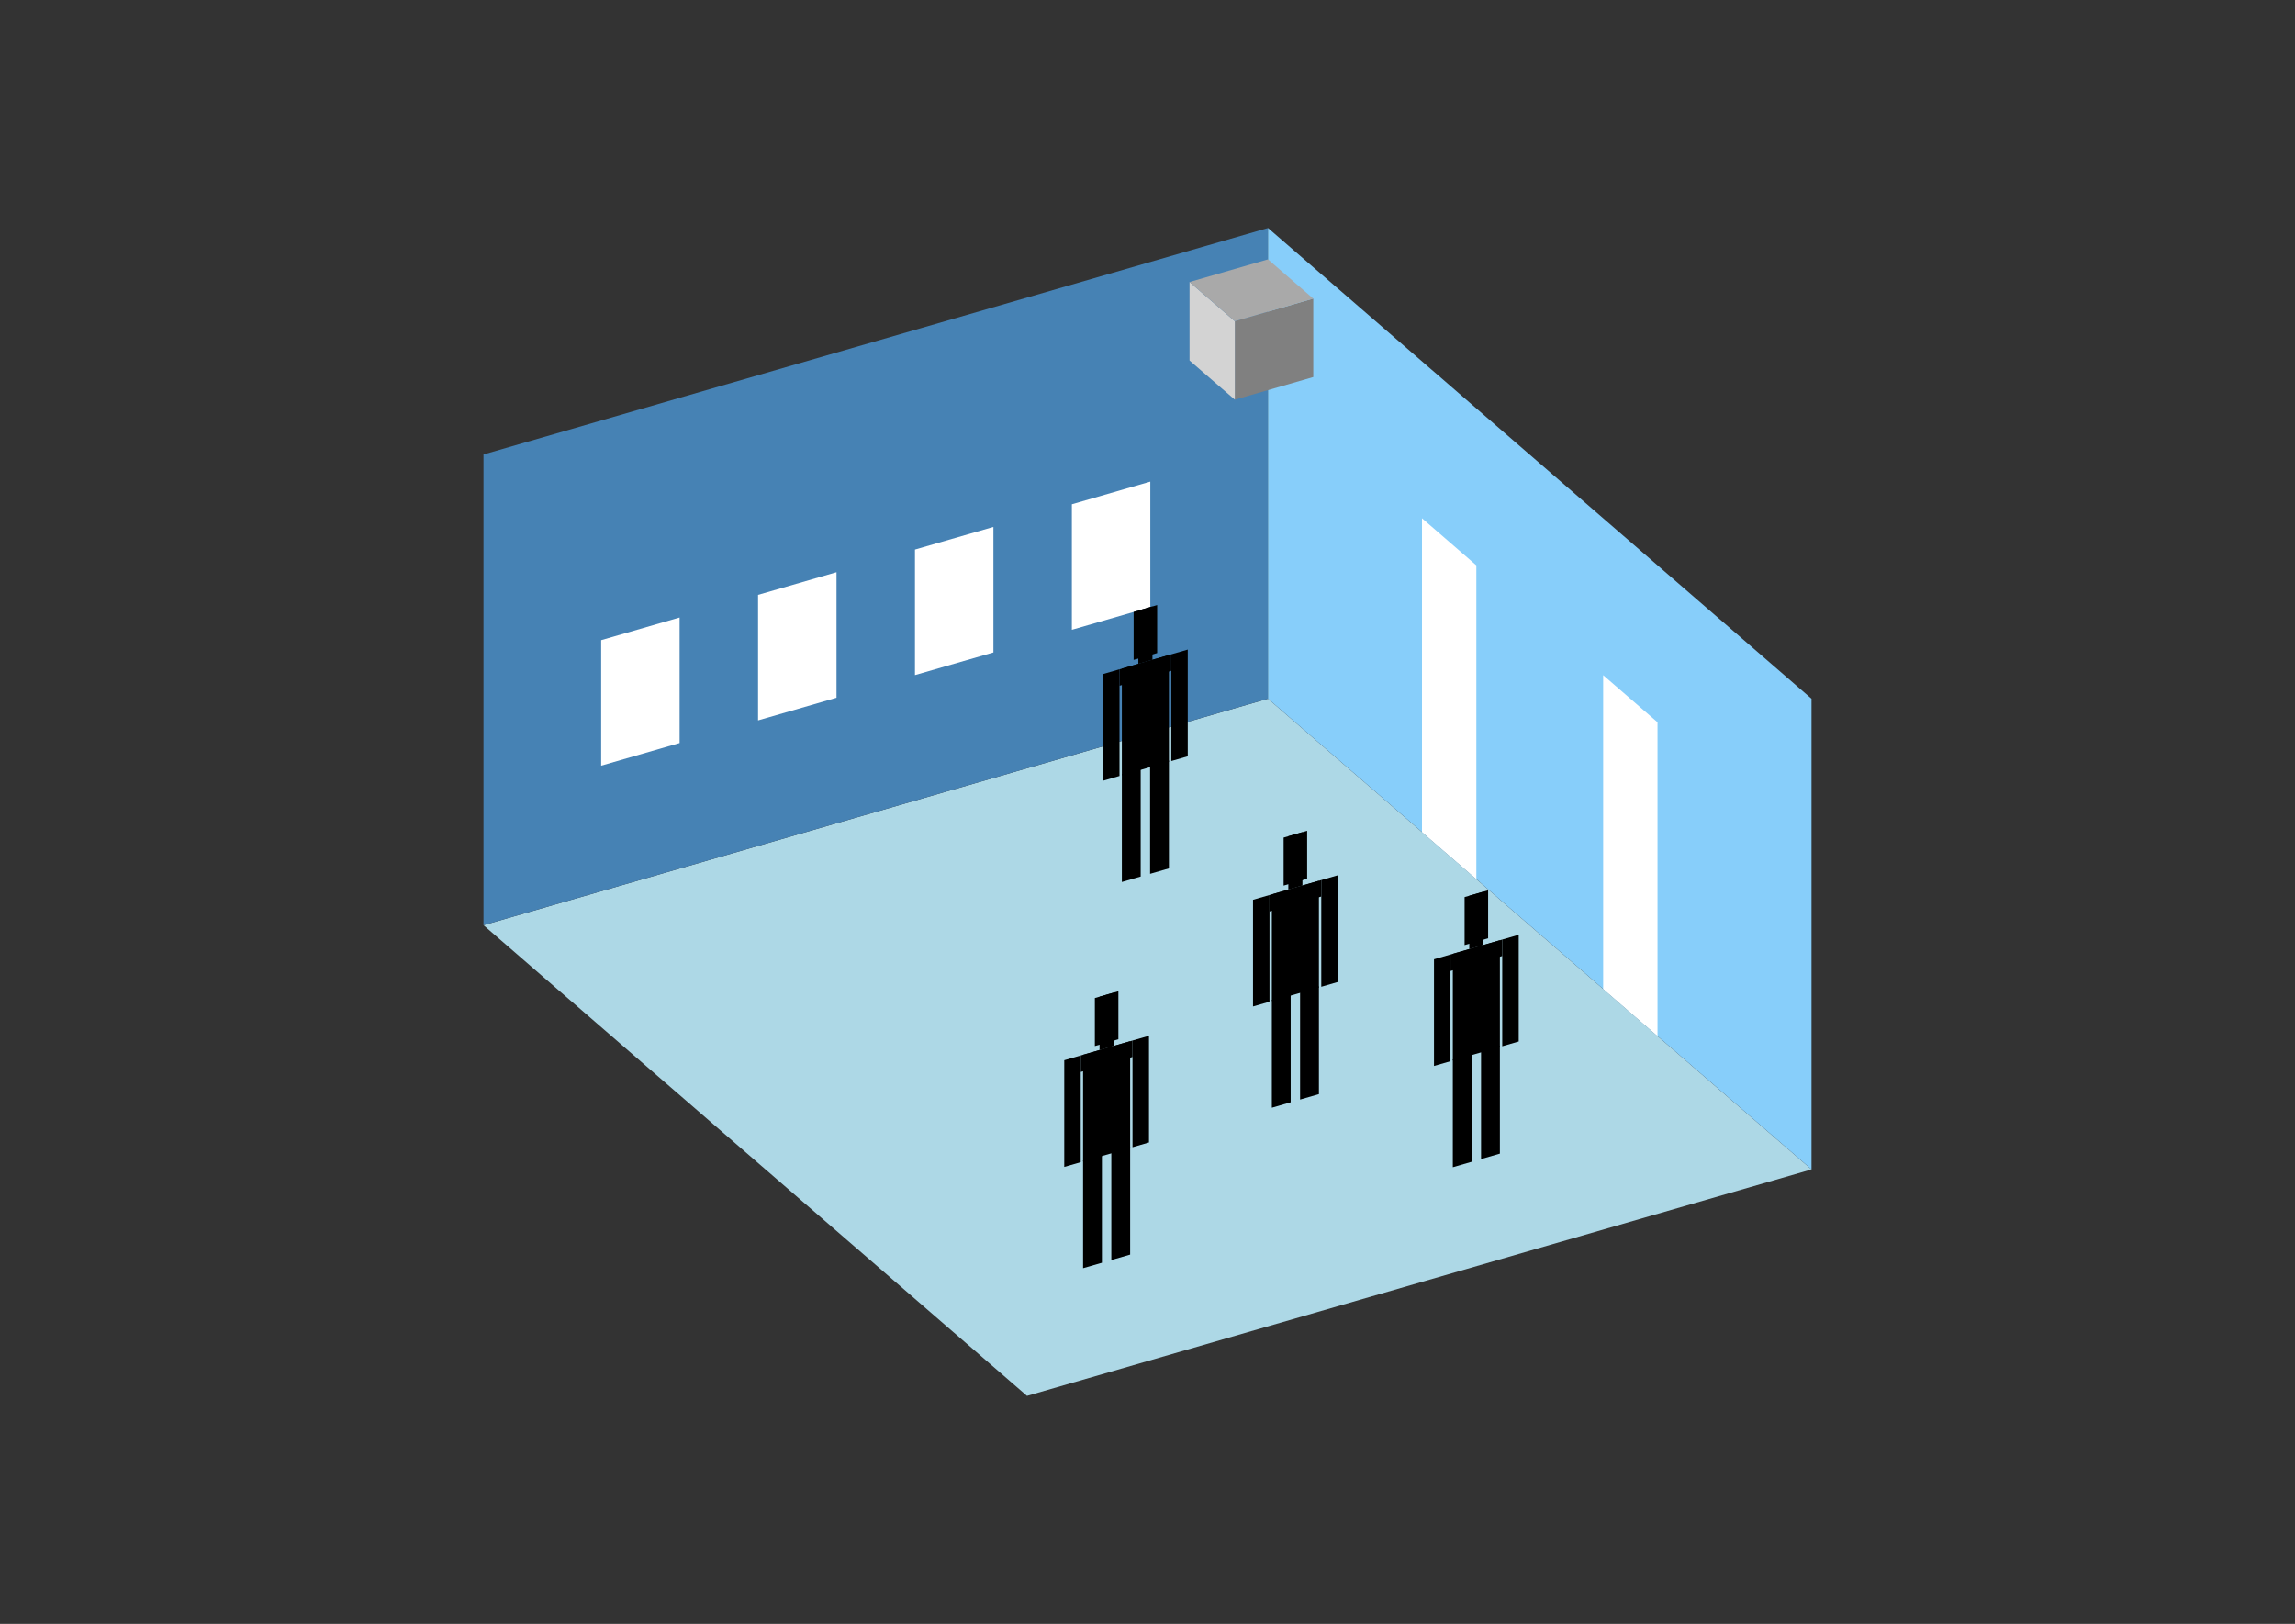 <?xml version="1.0" encoding="UTF-8"?>
<svg
  xmlns="http://www.w3.org/2000/svg"
  width="848"
  height="600"
  style="background-color:white"
>
  <rect width="100%" height="100%" fill="#333333" stroke="none"/>
  <polygon fill="lightblue" points="379.478,515.763 178.649,341.84 468.522,258.16 669.351,432.084" />
  <polygon fill="steelblue" points="178.649,341.84 178.649,167.916 468.522,84.237 468.522,258.16" />
  <polygon fill="lightskyblue" points="669.351,432.084 669.351,258.16 468.522,84.237 468.522,258.16" />
  <polygon fill="white" points="545.506,324.831 545.506,208.882 525.423,191.49 525.423,307.439" />
  <polygon fill="white" points="612.45,382.806 612.45,266.857 592.367,249.464 592.367,365.413" />
  <polygon fill="white" points="222.13,282.908 222.13,236.528 251.117,228.16 251.117,274.54" />
  <polygon fill="white" points="280.104,266.172 280.104,219.793 309.091,211.425 309.091,257.804" />
  <polygon fill="white" points="338.079,249.436 338.079,203.057 367.066,194.689 367.066,241.068" />
  <polygon fill="white" points="396.053,232.701 396.053,186.321 425.041,177.953 425.041,224.333" />
  <polygon fill="grey" points="456.27,147.68 456.27,118.693 485.257,110.325 485.257,139.313" />
  <polygon fill="lightgrey" points="456.27,147.68 456.27,118.693 439.534,104.199 439.534,133.187" />
  <polygon fill="darkgrey" points="456.27,118.693 439.534,104.199 468.522,95.832 485.257,110.325" />
  <polygon fill="hsl(288.0,50.0%,72.092%)" points="414.527,325.885 414.527,286.068 421.483,284.06 421.483,323.877" />
  <polygon fill="hsl(288.0,50.0%,72.092%)" points="431.919,320.864 431.919,281.047 424.962,283.056 424.962,322.873" />
  <polygon fill="hsl(288.0,50.0%,72.092%)" points="407.57,288.471 407.57,249.048 413.657,247.291 413.657,286.713" />
  <polygon fill="hsl(288.0,50.0%,72.092%)" points="432.789,281.191 432.789,241.768 438.876,240.011 438.876,279.433" />
  <polygon fill="hsl(288.0,50.0%,72.092%)" points="413.657,253.378 413.657,247.291 432.789,241.768 432.789,247.855" />
  <polygon fill="hsl(288.0,50.0%,72.092%)" points="414.527,286.462 414.527,247.04 431.919,242.019 431.919,281.442" />
  <polygon fill="hsl(288.0,50.0%,72.092%)" points="418.875,243.813 418.875,226.073 427.571,223.563 427.571,241.303" />
  <polygon fill="hsl(288.0,50.0%,72.092%)" points="420.614,245.282 420.614,225.571 425.832,224.065 425.832,243.776" />
  <polygon fill="hsl(288.0,50.0%,50.66%)" points="469.947,409.289 469.947,369.472 476.904,367.464 476.904,407.281" />
  <polygon fill="hsl(288.0,50.0%,50.66%)" points="487.34,404.268 487.34,364.451 480.383,366.459 480.383,406.276" />
  <polygon fill="hsl(288.0,50.0%,50.66%)" points="462.99,371.874 462.99,332.452 469.078,330.694 469.078,370.117" />
  <polygon fill="hsl(288.0,50.0%,50.66%)" points="488.209,364.594 488.209,325.172 494.297,323.414 494.297,362.837" />
  <polygon fill="hsl(288.0,50.0%,50.66%)" points="469.078,336.782 469.078,330.694 488.209,325.172 488.209,331.259" />
  <polygon fill="hsl(288.0,50.0%,50.66%)" points="469.947,369.866 469.947,330.443 487.34,325.423 487.34,364.845" />
  <polygon fill="hsl(288.0,50.0%,50.66%)" points="474.295,327.217 474.295,309.477 482.991,306.966 482.991,324.707" />
  <polygon fill="hsl(288.0,50.0%,50.66%)" points="476.035,328.686 476.035,308.975 481.252,307.469 481.252,327.18" />
  <polygon fill="hsl(288.0,50.0%,42.218%)" points="400.199,468.577 400.199,428.76 407.156,426.752 407.156,466.569" />
  <polygon fill="hsl(288.0,50.0%,42.218%)" points="417.591,463.556 417.591,423.739 410.634,425.748 410.634,465.565" />
  <polygon fill="hsl(288.0,50.0%,42.218%)" points="393.242,431.163 393.242,391.74 399.329,389.983 399.329,429.405" />
  <polygon fill="hsl(288.0,50.0%,42.218%)" points="418.461,423.883 418.461,384.46 424.548,382.703 424.548,422.125" />
  <polygon fill="hsl(288.0,50.0%,42.218%)" points="399.329,396.07 399.329,389.983 418.461,384.46 418.461,390.547" />
  <polygon fill="hsl(288.0,50.0%,42.218%)" points="400.199,429.154 400.199,389.732 417.591,384.711 417.591,424.134" />
  <polygon fill="hsl(288.0,50.0%,42.218%)" points="404.547,386.505 404.547,368.765 413.243,366.255 413.243,383.995" />
  <polygon fill="hsl(288.0,50.0%,42.218%)" points="406.286,387.974 406.286,368.263 411.504,366.757 411.504,386.468" />
  <polygon fill="hsl(288.0,50.0%,41.758%)" points="536.815,431.271 536.815,391.454 543.772,389.446 543.772,429.263" />
  <polygon fill="hsl(288.0,50.0%,41.758%)" points="554.207,426.25 554.207,386.433 547.25,388.442 547.25,428.259" />
  <polygon fill="hsl(288.0,50.0%,41.758%)" points="529.858,393.857 529.858,354.434 535.945,352.677 535.945,392.099" />
  <polygon fill="hsl(288.0,50.0%,41.758%)" points="555.077,386.577 555.077,347.154 561.164,345.397 561.164,384.819" />
  <polygon fill="hsl(288.0,50.0%,41.758%)" points="535.945,358.764 535.945,352.677 555.077,347.154 555.077,353.241" />
  <polygon fill="hsl(288.0,50.0%,41.758%)" points="536.815,391.848 536.815,352.426 554.207,347.405 554.207,386.828" />
  <polygon fill="hsl(288.0,50.0%,41.758%)" points="541.163,349.199 541.163,331.459 549.859,328.949 549.859,346.689" />
  <polygon fill="hsl(288.0,50.0%,41.758%)" points="542.902,350.668 542.902,330.957 548.12,329.451 548.12,349.162" />
</svg>
